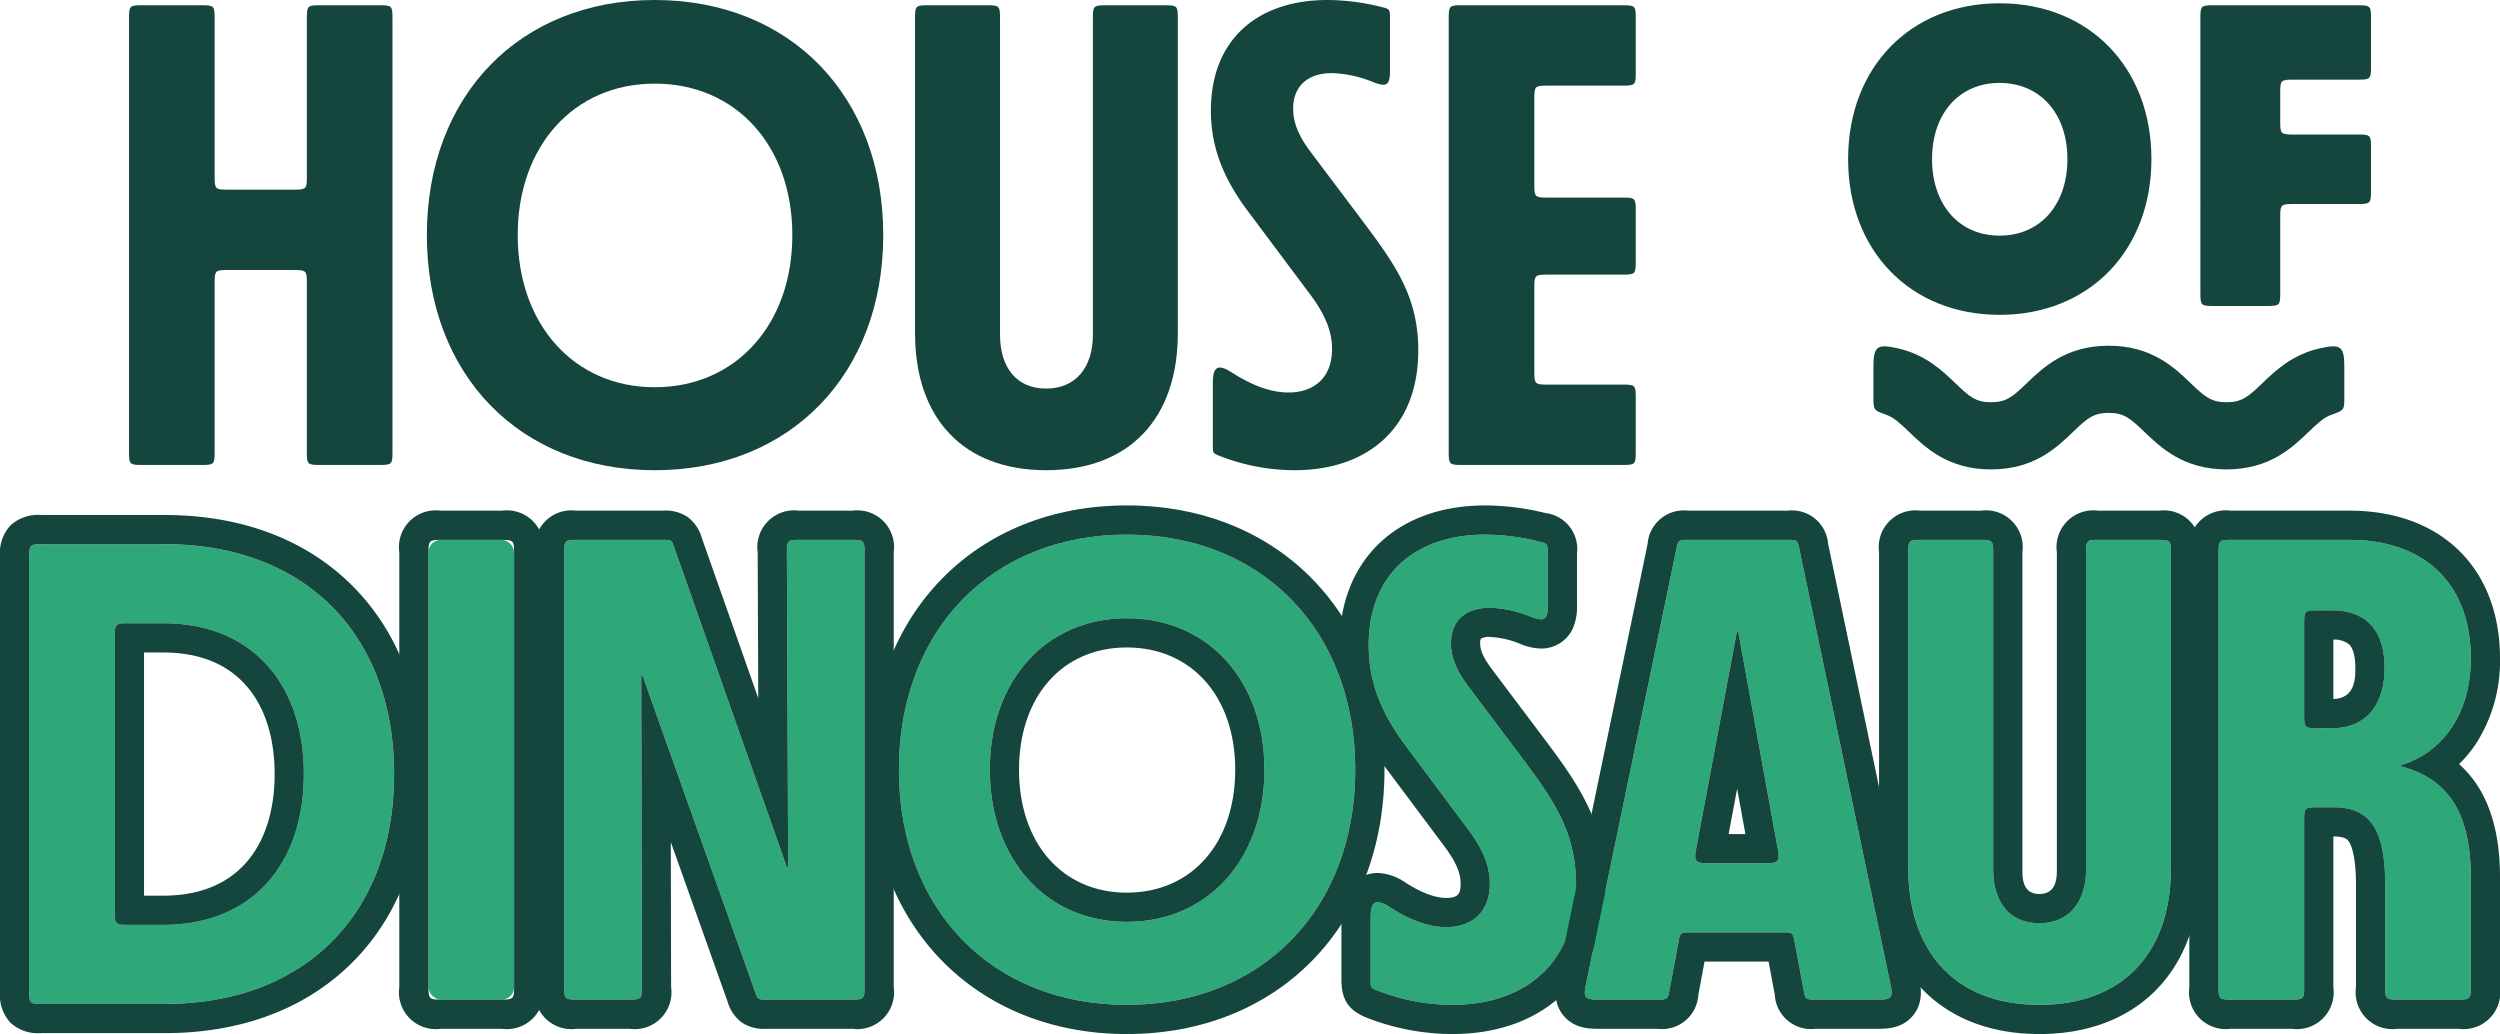 <svg xmlns="http://www.w3.org/2000/svg" viewBox="0 0 500 206.809"><path d="M28.267,92.99H40.462c2.286,0,2.465-.179,2.465-2.465V56.469c0-2.285.179-2.465,2.464-2.465H58.908c2.286,0,2.465.179,2.465,2.465V90.525c0,2.286.179,2.465,2.464,2.465H76.032c2.285,0,2.464-.179,2.464-2.465V3.517c0-2.285-.179-2.465-2.464-2.465H63.837c-2.286,0-2.464.179-2.464,2.465V35.469c0,2.286-.179,2.465-2.465,2.465H45.391c-2.285,0-2.464-.179-2.464-2.465V3.517c0-2.285-.179-2.465-2.465-2.465H28.267c-2.285,0-2.464.179-2.464,2.465V90.525C25.802,92.811,25.981,92.99,28.267,92.99Z" fill="#14463d"/><path d="M130.936,0C103.934,0,85.373,19.102,85.373,47.024s18.561,47.018,45.563,47.018c27.14,0,45.713-19.228,45.713-47.018S158.077,0,130.936,0Zm0,77.447c-16.192,0-27.393-12.644-27.393-30.423,0-17.785,11.201-30.297,27.393-30.297,16.342,0,27.531,12.512,27.531,30.297C158.468,64.936,147.14,77.447,130.936,77.447Z" fill="#14463d"/><path d="M209.218,94.042c16.733,0,26.347-10.402,26.347-27.393V3.517c0-2.285-.179-2.465-2.464-2.465H221.043c-2.286,0-2.465.179-2.465,2.465V66.913c0,6.584-3.427,10.799-9.361,10.799-5.923,0-9.212-4.215-9.212-10.799V3.517c0-2.285-.179-2.465-2.464-2.465H185.473c-2.285,0-2.464.179-2.464,2.465V66.649C183.009,83.64,192.623,94.042,209.218,94.042Z" fill="#14463d"/><path d="M249.817,42.55l11.704,15.656.02.026c3.03,3.945,4.866,7.495,4.866,11.579,0,6.055-3.956,8.688-8.694,8.688-3.302,0-6.997-1.207-11.351-4.003-2.756-1.77-3.795-1.2-3.795,2.075V88.969c0,1.711-.018,1.684,1.578,2.3a41.285,41.285,0,0,0,14.752,2.774c14.617,0,24.76-8.43,24.76-23.972,0-10.268-4.208-16.593-10.405-24.889l-.005-.006L262.062,30.299l-.003-.004c-2.368-3.162-3.426-5.795-3.426-8.56,0-4.612,3.036-7.113,7.774-7.113a23.744,23.744,0,0,1,8.239,1.804c2.713,1.05,3.353.609,3.353-2.299V3.748c0-1.907-.027-1.944-1.88-2.395A45.059,45.059,0,0,0,265.488,0C251.791,0,242.177,7.642,242.177,22.126c0,8.168,3.149,14.486,7.632,20.413Z" fill="#14463d"/><path d="M292.206,92.99h32.481c2.286,0,2.465-.179,2.465-2.465V79.383c0-2.285-.179-2.465-2.465-2.465H309.33c-2.286,0-2.464-.179-2.464-2.464V57.389c0-2.285.179-2.464,2.464-2.464h15.357c2.286,0,2.465-.179,2.465-2.465V41.979c0-2.286-.179-2.465-2.465-2.465H309.33c-2.286,0-2.464-.179-2.464-2.464V19.588c0-2.285.179-2.464,2.464-2.464h15.357c2.286,0,2.465-.179,2.465-2.465V3.517c0-2.285-.179-2.465-2.465-2.465h-32.481c-2.286,0-2.464.179-2.464,2.465V90.525C289.741,92.811,289.92,92.99,292.206,92.99Z" fill="#14463d"/><path d="M399.913,62.969c17.883,0,30.372-12.811,30.372-31.154,0-18.348-12.489-31.16-30.372-31.16-17.837,0-30.291,12.811-30.291,31.16C369.621,50.158,382.076,62.969,399.913,62.969Zm0-46.386c8.119,0,13.57,6.124,13.57,15.232,0,9.16-5.451,15.312-13.57,15.312-8.073,0-13.501-6.153-13.501-15.312C386.411,22.707,391.839,16.583,399.913,16.583Z" fill="#14463d"/><path d="M442.541,61.195H453.58c2.286,0,2.465-.179,2.465-2.465V43.269c0-2.286.179-2.465,2.464-2.465h13.224c2.286,0,2.465-.179,2.465-2.464v-8.974c0-2.286-.179-2.464-2.465-2.464H458.509c-2.286,0-2.464-.179-2.464-2.465V18.396c0-2.286.179-2.465,2.464-2.465h13.224c2.286,0,2.465-.179,2.465-2.464v-9.95c0-2.285-.179-2.465-2.465-2.465H442.541c-2.286,0-2.464.179-2.464,2.465V58.731C440.077,61.016,440.255,61.195,442.541,61.195Z" fill="#14463d"/><path d="M405.318,76.671c-2.795,2.685-4.048,3.778-7.107,3.778s-4.312-1.093-7.107-3.778c-2.627-2.522-6.014-5.778-11.589-7.018-4.16-.924-4.833-.387-4.833,3.874v5.713c0,2.808-.019,2.782,2.623,3.734,1.465.528,2.639,1.607,4.484,3.38,3.312,3.18,7.832,7.527,16.422,7.527s13.11-4.347,16.422-7.527c2.795-2.685,4.048-3.778,7.107-3.778s4.324,1.092,7.119,3.783c3.312,3.174,7.843,7.521,16.445,7.521s13.133-4.347,16.445-7.521c1.846-1.777,3.025-2.858,4.494-3.386,2.645-.952,2.625-.924,2.625-3.735V73.526c0-4.264-.669-4.798-4.832-3.874-5.579,1.239-8.972,4.495-11.59,7.013-2.806,2.691-4.071,3.784-7.141,3.784s-4.336-1.093-7.142-3.784c-3.301-3.174-7.832-7.521-16.422-7.521S408.63,73.491,405.318,76.671Z" fill="#14463d"/><path d="M32.981,108.844H8.306c-2.285,0-2.464.179-2.464,2.465v87.009c0,2.286.179,2.465,2.464,2.465H32.981c28.187,0,45.84-18.176,45.84-45.966C78.821,126.894,61.03,108.844,32.981,108.844Zm-.402,76.131h-7.15c-2.286,0-2.464-.179-2.464-2.465v-55.395c0-2.285.179-2.464,2.464-2.464h7.15c18.308,0,28.187,12.645,28.187,30.165C60.766,172.331,50.887,184.975,32.579,184.975Z" fill="#2ea878"/><path d="M32.981,108.844c28.049,0,45.839,18.05,45.839,45.972,0,27.79-17.653,45.966-45.839,45.966H8.306c-2.285,0-2.464-.179-2.464-2.464V111.309c0-2.286.179-2.465,2.464-2.465H32.981m-7.552,76.131h7.15c18.308,0,28.187-12.645,28.187-30.159,0-17.52-9.879-30.165-28.187-30.165h-7.15c-2.286,0-2.464.179-2.464,2.465v55.395c0,2.286.179,2.465,2.464,2.465m7.552-81.972H8.306a8.15,8.15,0,0,0-6.22,2.086A8.151,8.151,0,0,0,0,111.309v87.009a8.15,8.15,0,0,0,2.086,6.22,8.15,8.15,0,0,0,6.219,2.086H32.981c15.369,0,28.385-4.943,37.641-14.294,9.185-9.279,14.04-22.25,14.04-37.513,0-15.301-4.876-28.294-14.1-37.574-9.258-9.315-22.253-14.239-37.581-14.239Zm-4.175,27.49H32.579c7.145,0,12.728,2.204,16.594,6.552,3.763,4.232,5.752,10.377,5.752,17.771,0,7.391-1.989,13.535-5.751,17.766-3.866,4.348-9.45,6.552-16.594,6.552H28.806V130.493Z" fill="#14463d"/><rect x="85.698" y="107.978" width="17.124" height="91.938" rx="2.464" fill="#2ea878"/><path d="M100.357,107.978c2.285,0,2.464.179,2.464,2.464v87.009c0,2.285-.179,2.465-2.464,2.465H88.162c-2.286,0-2.464-.179-2.464-2.465V110.442c0-2.286.179-2.464,2.464-2.464h12.195m0-5.841H88.162a7.362,7.362,0,0,0-8.306,8.306v87.009a7.362,7.362,0,0,0,8.306,8.306h12.195a7.362,7.362,0,0,0,8.306-8.306V110.442a7.361,7.361,0,0,0-8.306-8.306Z" fill="#14463d"/><path d="M170.439,107.978H159.841c-2.292,0-2.474.182-2.464,2.474l.254,62.835c.001.144-.011.155-.154.155-.11,0-.109.001-.146-.103l-22.442-63.715c-.583-1.656-.569-1.646-2.325-1.646H115.303c-2.286,0-2.465.179-2.465,2.464v87.009c0,2.285.179,2.464,2.465,2.464h10.614c2.289,0,2.469-.181,2.465-2.47l-.132-62.178c0-.144.011-.155.155-.155.11,0,.109-.001.146.103l22.438,63.062c.587,1.649.571,1.638,2.322,1.638h17.129c2.285,0,2.464-.179,2.464-2.464V110.442C172.903,108.157,172.724,107.978,170.439,107.978Z" fill="#2ea878"/><path d="M132.628,107.978c1.691,0,1.684.01,2.26,1.645L157.33,173.339c.036.103.036.103.144.103h.002c.144,0,.155-.011.154-.155l-.254-62.835c-.009-2.292.172-2.475,2.464-2.475h10.598c2.286,0,2.465.179,2.465,2.464v87.009c0,2.285-.179,2.465-2.465,2.465H153.242c-1.682,0-1.675-.011-2.254-1.639L128.55,135.215c-.036-.102-.036-.103-.142-.103h-.004c-.144,0-.155.011-.155.155l.132,62.178c.005,2.289-.175,2.47-2.465,2.47H115.303c-2.286,0-2.465-.179-2.465-2.465V110.442c0-2.286.179-2.464,2.465-2.464h17.325m37.811-5.841H159.841a7.364,7.364,0,0,0-8.306,8.339l.118,29.162-11.255-31.955a7.978,7.978,0,0,0-2.809-4.236,7.799,7.799,0,0,0-4.961-1.31H115.303a7.362,7.362,0,0,0-8.306,8.306v87.009a7.362,7.362,0,0,0,8.306,8.306h10.614a7.363,7.363,0,0,0,8.306-8.324l-.062-29.023,11.324,31.825.012.033a7.929,7.929,0,0,0,2.799,4.184,7.788,7.788,0,0,0,4.947,1.305h17.197a7.362,7.362,0,0,0,8.306-8.306V110.442a7.362,7.362,0,0,0-8.306-8.306Z" fill="#14463d"/><path d="M225.355,106.926c-27.002,0-45.575,19.102-45.575,47.024s18.573,47.018,45.575,47.018c27.129,0,45.701-19.228,45.701-47.018S252.484,106.926,225.355,106.926Zm0,77.448c-16.204,0-27.393-12.645-27.393-30.424,0-17.785,11.19-30.297,27.393-30.297,16.33,0,27.531,12.512,27.531,30.297C252.887,171.861,241.559,184.373,225.355,184.373Z" fill="#2ea878"/><path d="M225.355,106.926c27.129,0,45.701,19.234,45.701,47.024S252.484,200.968,225.355,200.968c-27.002,0-45.575-19.096-45.575-47.018s18.573-47.024,45.575-47.024m0,77.447c16.204,0,27.531-12.512,27.531-30.424,0-17.785-11.201-30.297-27.531-30.297-16.204,0-27.393,12.512-27.393,30.297,0,17.779,11.19,30.424,27.393,30.424m0-83.289c-30.273,0-51.416,21.739-51.416,52.865,0,31.123,21.143,52.86,51.416,52.86,30.348,0,51.543-21.737,51.543-52.86,0-31.126-21.195-52.865-51.543-52.865Zm0,77.448c-12.891,0-21.552-9.879-21.552-24.582,0-14.628,8.661-24.456,21.552-24.456,12.973,0,21.69,9.828,21.69,24.456,0,14.703-8.717,24.582-21.69,24.582Z" fill="#14463d"/><path d="M304.807,152.101l-11.186-14.876-.003-.004c-2.368-3.162-3.425-5.795-3.425-8.56,0-4.612,3.036-7.113,7.774-7.113a23.749,23.749,0,0,1,8.239,1.804c2.713,1.05,3.353.61,3.353-2.299v-10.379c0-1.907-.027-1.944-1.879-2.395a45.074,45.074,0,0,0-10.633-1.353c-13.697,0-23.311,7.642-23.311,22.126,0,8.168,3.149,14.486,7.632,20.413l.008.011,11.704,15.656.02.026c3.03,3.945,4.866,7.495,4.866,11.579,0,6.055-3.956,8.688-8.694,8.688-3.301,0-6.997-1.207-11.351-4.003-2.756-1.77-3.795-1.2-3.795,2.075V195.894c0,1.711-.018,1.684,1.578,2.3a41.279,41.279,0,0,0,14.752,2.774c14.617,0,24.76-8.43,24.76-23.972,0-10.268-4.208-16.593-10.405-24.889Z" fill="#2ea878"/><path d="M297.047,106.926a45.079,45.079,0,0,1,10.633,1.353c1.853.451,1.88.488,1.88,2.394v10.379c0,1.981-.297,2.817-1.344,2.817a6.108,6.108,0,0,1-2.009-.518,23.749,23.749,0,0,0-8.239-1.804c-4.738,0-7.774,2.501-7.774,7.113,0,2.765,1.058,5.398,3.425,8.56l.003.004L304.807,152.1l.005.006c6.197,8.296,10.405,14.621,10.405,24.889,0,15.543-10.143,23.972-24.76,23.972a41.279,41.279,0,0,1-14.752-2.774c-1.596-.616-1.578-.589-1.578-2.3V183.497c0-2.071.415-3.06,1.417-3.06a4.967,4.967,0,0,1,2.377.985c4.354,2.796,8.05,4.003,11.351,4.003,4.738,0,8.694-2.634,8.694-8.688,0-4.084-1.836-7.634-4.866-11.579l-.02-.026-11.704-15.656-.008-.011c-4.483-5.927-7.632-12.245-7.632-20.413,0-14.484,9.614-22.126,23.311-22.126m0-5.841c-17.709,0-29.152,10.978-29.152,27.967,0,10.887,4.711,18.511,8.814,23.936l.013.017,11.667,15.606.02.028.051.067c2.605,3.392,3.665,5.716,3.665,8.031,0,1.929-.427,2.847-2.853,2.847-2.259,0-5.016-1.035-8.195-3.077a10.456,10.456,0,0,0-5.533-1.912,6.983,6.983,0,0,0-6.407,4.186,11.187,11.187,0,0,0-.852,4.715v12.454c0,4.059,1.474,6.21,5.261,7.671l.054.021a47.296,47.296,0,0,0,16.856,3.166c18.589,0,30.601-11.703,30.601-29.814,0-11.96-4.781-19.299-11.54-28.349l-.005-.007-.031-.041-.026-.035-.005-.007L298.29,133.714l-.021-.027c-1.98-2.653-2.235-4.079-2.235-5.026a1.972,1.972,0,0,1,.149-.92,3.088,3.088,0,0,1,1.784-.352,18.27,18.27,0,0,1,6.131,1.41,11.38,11.38,0,0,0,4.117.912,6.918,6.918,0,0,0,6.393-4.113,10.896,10.896,0,0,0,.792-4.545V110.673a7.241,7.241,0,0,0-6.339-8.07,51,51,0,0,0-12.014-1.519Z" fill="#14463d"/><path d="M359.903,109.938c-.401-1.917-.453-1.96-2.412-1.96H337.658c-1.961,0-2.014.043-2.413,1.964L317.178,196.95c-.533,2.569-.211,2.965,2.413,2.965h11.91c1.993,0,2.057-.053,2.423-2.012l1.756-9.408c.366-1.959.43-2.012,2.423-2.012h18.423c1.993,0,2.057.053,2.423,2.012l1.756,9.408c.366,1.959.43,2.012,2.422,2.012h12.572c2.627,0,2.95-.398,2.412-2.969Zm-6.779,62.711H341.658c-2.591,0-2.9-.372-2.422-2.919l8.122-43.314c.024-.126.028-.13.156-.13s.133.004.156.13l7.878,43.327C356.011,172.284,355.706,172.649,353.124,172.649Z" fill="#2ea878"/><path d="M357.49,107.978c1.959,0,2.011.043,2.412,1.959l18.208,87.009c.538,2.571.214,2.969-2.412,2.969H363.127c-1.993,0-2.057-.053-2.422-2.013l-1.756-9.408c-.366-1.959-.43-2.012-2.423-2.012H338.102c-1.993,0-2.057.053-2.423,2.012l-1.756,9.408c-.366,1.959-.43,2.013-2.423,2.013h-11.91c-2.624,0-2.946-.397-2.413-2.965l18.067-87.009c.399-1.921.452-1.963,2.413-1.963H357.49m-15.832,64.671h11.466c2.582,0,2.886-.365,2.425-2.905l-7.878-43.327c-.023-.127-.027-.13-.156-.13s-.133.003-.156.13L339.236,169.73c-.477,2.547-.169,2.919,2.422,2.919M357.49,102.137H337.658a7.257,7.257,0,0,0-8.132,6.617l-18.067,87.009c-.313,1.508-.965,4.646,1.211,7.32s5.381,2.674,6.921,2.674h11.91a7.267,7.267,0,0,0,8.165-6.782l1.241-6.65h12.814l1.241,6.65a7.266,7.266,0,0,0,8.165,6.782h12.572c1.542,0,4.75,0,6.926-2.679s1.519-5.819,1.203-7.328L365.62,108.741a7.256,7.256,0,0,0-8.13-6.604Zm-11.763,64.671,1.701-9.072,1.649,9.072Z" fill="#14463d"/><path d="M431.733,107.978H419.676c-2.286,0-2.465.179-2.465,2.464v63.397c0,6.584-3.427,10.799-9.35,10.799-5.934,0-9.223-4.215-9.223-10.799V110.442c0-2.285-.179-2.464-2.464-2.464H384.118c-2.286,0-2.465.179-2.465,2.464v63.132c0,16.991,9.614,27.393,26.209,27.393,16.721,0,26.335-10.402,26.335-27.393V110.442C434.197,108.157,434.018,107.978,431.733,107.978Z" fill="#2ea878"/><path d="M431.733,107.978c2.285,0,2.464.179,2.464,2.464v63.132c0,16.991-9.614,27.393-26.335,27.393-16.595,0-26.209-10.402-26.209-27.393V110.442c0-2.286.179-2.464,2.464-2.464h12.057c2.285,0,2.464.179,2.464,2.464V173.839c0,6.584,3.289,10.799,9.223,10.799,5.923,0,9.35-4.215,9.35-10.799V110.442c0-2.286.179-2.464,2.464-2.464h12.057m0-5.841H419.676a7.362,7.362,0,0,0-8.306,8.306V173.839c0,1.609,0,4.957-3.508,4.957-3.382,0-3.382-3.225-3.382-4.957V110.442a7.361,7.361,0,0,0-8.306-8.306H384.118a7.361,7.361,0,0,0-8.306,8.306v63.132c0,9.902,2.933,18.231,8.483,24.087,5.672,5.984,13.822,9.148,23.567,9.148,9.798,0,17.983-3.161,23.671-9.141,5.565-5.85,8.506-14.182,8.506-24.094V110.442a7.361,7.361,0,0,0-8.306-8.306Z" fill="#14463d"/><path d="M480.408,153.343c-.207-.055-.21-.058-.21-.273,0-.047,0-.047.045-.06,8.016-2.384,13.916-10.013,13.916-21.319,0-15.019-9.35-23.713-24.231-23.713H446.172c-2.286,0-2.465.179-2.465,2.464v87.009c0,2.285.179,2.464,2.465,2.464H458.367c2.286,0,2.465-.179,2.465-2.464V163.918c0-2.285.179-2.464,2.464-2.464h3.332c7.383,0,10.408,4.347,10.408,15.542v20.455c0,2.285.179,2.464,2.465,2.464h12.195c2.286,0,2.465-.179,2.465-2.464V175.415C494.159,162.479,489.493,155.76,480.408,153.343Zm-14.044-7.691h-3.067c-2.286,0-2.464-.179-2.464-2.464v-18.652c0-2.285.179-2.465,2.464-2.465h3.067c6.59,0,10.546,3.691,10.546,11.46C476.909,141.438,472.826,145.652,466.363,145.652Z" fill="#2ea878"/><path d="M469.928,107.978c14.881,0,24.231,8.694,24.231,23.713,0,11.307-5.901,18.935-13.916,21.319-.045.013-.045.013-.045.06,0,.214.002.217.21.273,9.085,2.417,13.751,9.135,13.751,22.071v22.037c0,2.285-.179,2.465-2.464,2.465H479.5c-2.285,0-2.464-.179-2.464-2.465V176.996c0-11.195-3.025-15.542-10.408-15.542h-3.332c-2.286,0-2.464.179-2.464,2.464v33.533c0,2.285-.179,2.465-2.465,2.465H446.172c-2.285,0-2.464-.179-2.464-2.465V110.442c0-2.286.179-2.464,2.464-2.464h23.756m-6.632,37.674h3.067c6.463,0,10.546-4.215,10.546-12.121,0-7.769-3.956-11.46-10.546-11.46h-3.067c-2.286,0-2.464.179-2.464,2.464v18.652c0,2.286.179,2.465,2.464,2.465m6.632-43.516H446.172a7.361,7.361,0,0,0-8.306,8.306v87.009a7.362,7.362,0,0,0,8.306,8.306H458.367a7.362,7.362,0,0,0,8.306-8.306V167.295c2.416.008,2.852.653,3.087,1.001.536.793,1.435,2.978,1.435,8.7v20.455A7.362,7.362,0,0,0,479.5,205.757h12.195A7.362,7.362,0,0,0,500,197.451V175.414c0-10.207-2.746-17.766-8.186-22.596a25.043,25.043,0,0,0,3.212-3.822A30.428,30.428,0,0,0,500,131.691c0-8.938-2.877-16.439-8.32-21.692-5.33-5.144-12.852-7.863-21.752-7.863Zm-3.255,37.668V127.917a4.782,4.782,0,0,1,3.214,1.01c.761.795,1.18,2.43,1.18,4.604,0,2.145,0,6.097-4.395,6.274Z" fill="#14463d"/></svg>